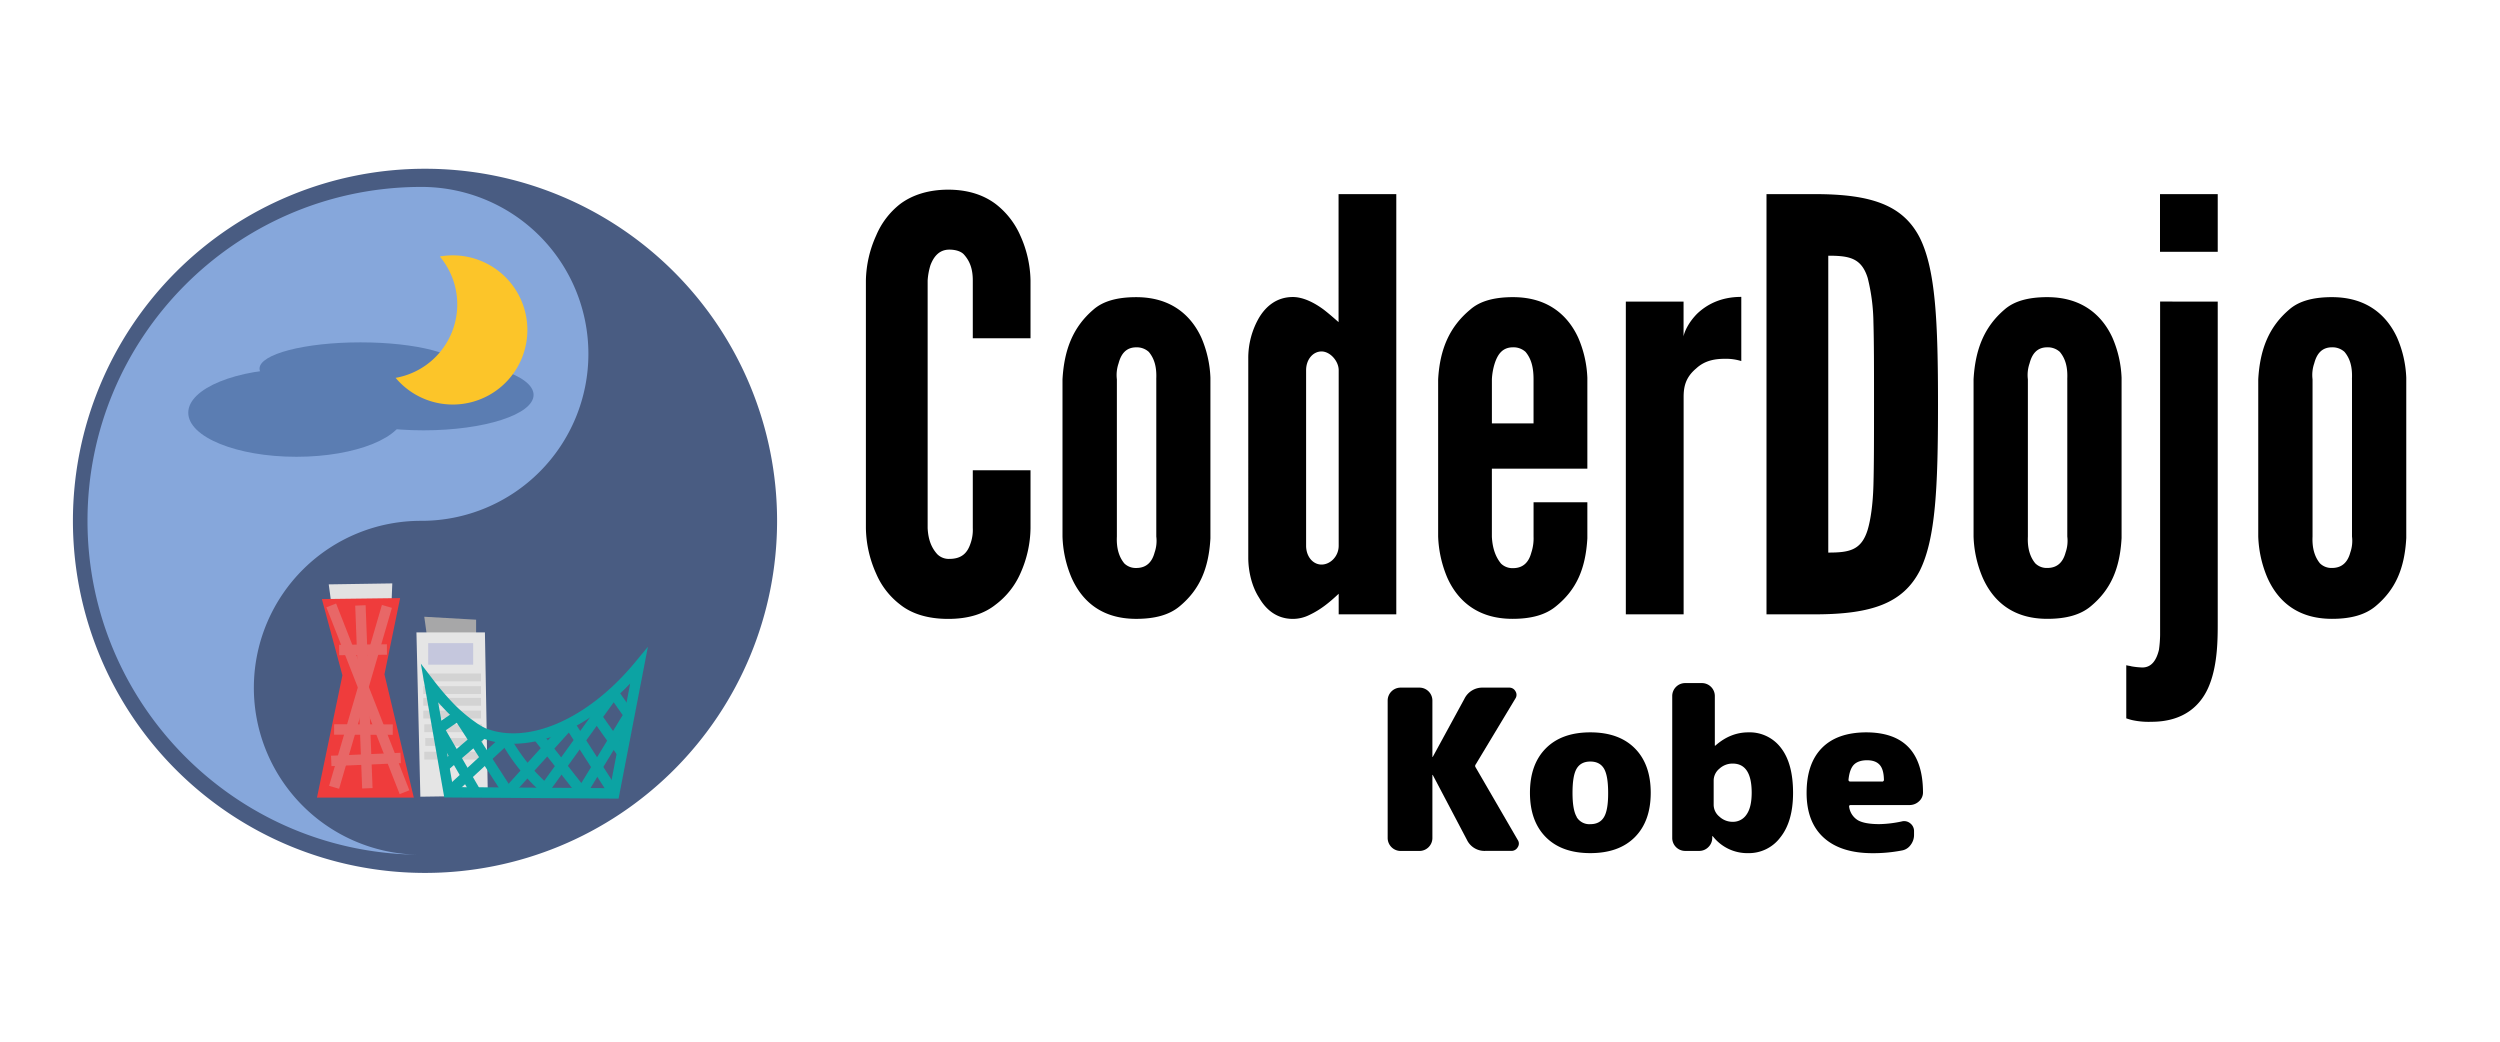 <svg id="レイヤー_1" data-name="レイヤー 1" xmlns="http://www.w3.org/2000/svg" viewBox="0 0 1200 500"><defs><style>.cls-1{fill:#86a7db;}.cls-2{fill:#495c82;}.cls-13,.cls-2{fill-rule:evenodd;}.cls-3{fill:#e2e2e2;}.cls-4,.cls-5{fill:#ef3c3c;}.cls-5{stroke:#e86767;}.cls-12,.cls-5{stroke-miterlimit:10;stroke-width:5px;}.cls-6{fill:#5b7db2;}.cls-7{fill:#a7a7a8;}.cls-8{fill:#e5e5e5;}.cls-9{fill:#c5c7dd;}.cls-10{fill:#d3d3d3;}.cls-11{fill:#fcc529;}.cls-12{fill:none;stroke:#0ca3a3;}</style></defs><title>logo_2</title><circle id="circle13" class="cls-1" cx="203.3" cy="250" r="165.73"/><path id="path15" class="cls-2" d="M204,81A169,169,0,1,1,35,250,169,169,0,0,1,204,81Zm-1.71,8.74c-.79,0-1.58,0-2.37,0C112.53,91,42,162.34,42,250s70.69,159.13,158.22,160.24A80.13,80.13,0,0,1,202.29,250a80.14,80.14,0,1,0,0-160.28Z"/><path class="cls-3" d="M157.79,280.5l1.4,10.33,28.64.94q.24-5.86.47-11.74Z"/><path class="cls-4" d="M154.5,287.55l37.56-.47q-3.76,18.3-7.52,36.61l14.09,59.15H152.15l12.21-58.68Z"/><path class="cls-5" d="M194.17,380.26,159,290.6Z"/><path class="cls-5" d="M176.33,378.38,173,290.6Z"/><path class="cls-5" d="M160.37,377.91l25.35-86.84Z"/><path class="cls-5" d="M159,365.24l33.33-1.41Z"/><path class="cls-5" d="M160.37,350.14l28.16.08Z"/><path class="cls-5" d="M163.89,331.84h0Z"/><path class="cls-5" d="M159.43,301.86h0Z"/><path class="cls-5" d="M162.79,312l22.93-.24Z"/><ellipse class="cls-6" cx="173.04" cy="176.94" rx="48.47" ry="12.61"/><ellipse class="cls-6" cx="142.27" cy="198.1" rx="51.9" ry="21.16"/><polygon class="cls-7" points="203.65 296.04 205.81 311.53 228.53 311.53 228.53 297.45 203.65 296.04"/><path class="cls-8" d="M199.89,303.55h32.87l1.4,78.4-32.39.47Q200.84,343,199.89,303.55Z"/><rect class="cls-9" x="205.53" y="308.71" width="21.59" height="10.33"/><rect class="cls-10" x="203.18" y="323.27" width="27.7" height="3.76"/><rect class="cls-10" x="203.18" y="335" width="27.7" height="3.76"/><rect class="cls-10" x="203.18" y="329.37" width="27.7" height="3.76"/><rect class="cls-10" x="203.18" y="341.11" width="27.7" height="3.76"/><rect class="cls-10" x="203.65" y="347.68" width="27.7" height="3.76"/><rect class="cls-10" x="204.12" y="354.25" width="27.7" height="3.76"/><rect class="cls-10" x="203.65" y="360.82" width="27.7" height="3.76"/><ellipse class="cls-6" cx="203.3" cy="189.55" rx="52.82" ry="17.01"/><path class="cls-11" d="M229.57,124.73a35.65,35.65,0,0,0-18.46-1.61,35.79,35.79,0,0,1-21.21,58.25,35.8,35.8,0,1,0,39.67-56.64Z"/><path class="cls-12" d="M232,351.82a32.36,32.36,0,0,1-5.36-3.21A75.55,75.55,0,0,1,216.42,340a133,133,0,0,1-10.2-11.82c1.27,7.26,4.07,23.23,6.26,35.73,1.36,7.79,2.49,14.24,2.87,16.38l79.51.54,11.82-61.24C283.46,347.65,253.5,360.51,232,351.82Z"/><path class="cls-12" d="M243.82,380.29Q232,362,220.19,343.76,232,362,243.82,380.29Z"/><path class="cls-12" d="M273.37,347.52l21.22,33Z"/><path class="cls-12" d="M258.06,353.16l21.49,27.4Z"/><path class="cls-12" d="M284.08,340.77l14.81,21Z"/><path class="cls-12" d="M294.59,332.75l7.52,10.74Z"/><path class="cls-12" d="M210,348.6l18.53,32Z"/><path class="cls-12" d="M301.84,343.22l-22.56,37.07Z"/><path class="cls-12" d="M273.37,347.52l-29.55,32.77Z"/><path class="cls-12" d="M242.75,355a89.14,89.14,0,0,0,18.88,23.52l33.23-46.08"/><path class="cls-12" d="M215.35,380.29,242.75,355Z"/><path class="cls-12" d="M220.19,343.22l-10.21,7Z"/><path class="cls-12" d="M232,351.82l-18.8,16.12Z"/><path id="path10" class="cls-13" d="M494.65,225.74v27.71a54.5,54.5,0,0,1-4.94,21.95,37.67,37.67,0,0,1-11.8,14.81c-5.48,4.38-12.89,6.86-22.77,6.86s-17.56-2.48-23.05-6.86a36.86,36.86,0,0,1-11.51-14.81,55.18,55.18,0,0,1-4.95-21.95V134.63A54.5,54.5,0,0,1,420.58,113a37.72,37.72,0,0,1,11.51-15.09c5.49-4.11,13.18-6.87,23.05-6.87s17.29,2.76,22.77,6.87A38.59,38.59,0,0,1,489.71,113a54.41,54.41,0,0,1,4.94,21.67v27.71H466.94V134.63c0-5.48-1.37-9.33-4.39-12.62-1.37-1.37-3.84-2.19-6.85-2.19-5.22,0-7.68,3.83-9.06,7.4a31.19,31.19,0,0,0-1.37,7.43V253.47c.28,5.75,1.93,9.6,4.67,12.6a7.8,7.8,0,0,0,5.76,2.2c6.31,0,8.78-3.29,10.15-7.41a19.42,19.42,0,0,0,1.09-7.41V225.74ZM581,258.4c-.81,14.54-5.2,24.69-14.81,32.65-4.94,4.12-11.8,6-20.85,6-17.85,0-26.62-9.88-31-19.76A54.78,54.78,0,0,1,510,257.57V182.11c.82-14.55,5.2-25.23,14.8-33.47,4.68-4.13,11.54-6,20.59-6,17.83,0,26.89,9.88,31.28,19.48A53.45,53.45,0,0,1,581,181.3v77.11ZM555,182.09c.28-5.75-.82-9.87-3.57-13.17a8.53,8.53,0,0,0-6-2.2c-5.22,0-7.42,3.57-8.51,7.68a17.16,17.16,0,0,0-.82,7.68v75.46c-.27,5.76,1.1,9.89,3.57,12.9a7.84,7.84,0,0,0,5.76,2.19c5.2,0,7.68-3.28,8.77-7.41a16.85,16.85,0,0,0,.82-7.68V182.08ZM670.28,294.87H642.57V285c-4.66,4.39-8.77,7.67-14,10.15a17.8,17.8,0,0,1-8,1.92c-7.68,0-12.9-4.4-16.2-10.16-3.57-5.48-5.2-12.89-5.2-19.2V171.94a38.6,38.6,0,0,1,5.2-19.48c3.3-5.49,8.52-9.89,16.2-9.89,5.19,0,10.71,3,14.81,6.05,2.47,1.91,4.67,3.84,7.13,6V93.18h27.71V294.87ZM642.57,177.7c0-4.39-4.12-9-8.23-9s-7.41,3.84-7.41,9v84.24c0,5.22,3.29,9.05,7.41,9.05s8.23-3.84,8.23-9.05Zm119.36,63.38v17.3c-.83,14.55-5.2,24.69-15.09,32.66-5,4.12-11.8,6-20.86,6-17.83,0-26.88-9.89-31.28-19.76a55.42,55.42,0,0,1-4.39-19.75V182.09c.82-14.55,5.48-25.23,15.37-33.46,4.68-4.14,11.53-6,20.59-6,17.83,0,26.89,9.89,31.28,19.48a53.55,53.55,0,0,1,4.38,19.23v43.63H716.1v32.65c.28,5.76,1.91,9.89,4.39,12.9a7.84,7.84,0,0,0,5.76,2.19c5.22,0,7.68-3.29,8.77-7.41a21.71,21.71,0,0,0,1.09-7.68V241.1h25.8v0ZM716.1,203.22h20V182.08c0-5.75-1.09-9.88-3.84-13.18a8.57,8.57,0,0,0-6-2.19c-5.22,0-7.42,3.57-8.78,7.68a30,30,0,0,0-1.37,7.67v21.16Zm119.72-29.91a24.81,24.81,0,0,0-7.68-1.09c-4.38,0-9.61.55-14,4.66-5.23,4.39-6,9.05-6,13.71V294.87H780.4V144.76h27.71v16.75c.28-1.91,2.19-6.59,6.59-11,4.39-4.12,11-8,21.12-8v30.74Zm12.1,121.56V93.18h23.33c27.43,0,42.26,5.48,50.21,20.86,7.68,15.37,8.78,40.61,8.78,80.12s-1.1,64.49-8.78,79.86c-8,15.37-22.78,20.86-50.21,20.86H847.92Zm29.65-29.63c10.14,0,15.91-1.11,18.93-11,1.37-4.66,2.48-11.8,2.75-21.4s.28-22.5.28-39,0-29.36-.28-39a92.4,92.4,0,0,0-2.75-21.4c-3-9.61-8.77-10.7-18.93-10.7V265.24Zm140.78-6.86c-.81,14.55-5.2,24.69-14.81,32.66-4.94,4.12-11.8,6-20.85,6-17.85,0-26.62-9.89-31-19.76a54.37,54.37,0,0,1-4.38-19.75V182.09c.82-14.55,5.21-25.23,14.8-33.46,4.68-4.14,11.54-6,20.59-6,17.83,0,26.89,9.89,31.28,19.48a53.55,53.55,0,0,1,4.38,19.23v77.09Zm-26.07-76.3c.28-5.75-.82-9.88-3.57-13.18a8.57,8.57,0,0,0-6-2.19c-5.23,0-7.42,3.57-8.51,7.68a17.1,17.1,0,0,0-.82,7.67v75.47c-.27,5.75,1.1,9.89,3.57,12.89a7.81,7.81,0,0,0,5.76,2.2c5.22,0,7.68-3.29,8.77-7.41a16.88,16.88,0,0,0,.82-7.68V182.06Zm44.52-88.91h27.71v27.71H1036.8Zm27.71,51.59V298.7c0,7.68,0,19.76-3.83,29.65-3.84,10.14-12.34,18.11-28,18.11a37.26,37.26,0,0,1-9.32-.83c-1.1-.28-1.91-.55-2.75-.82V319.3c.82.27,1.65.27,2.47.54a36.54,36.54,0,0,0,5.22.55c4.67,0,6.86-3.84,8-8.5a55.32,55.32,0,0,0,.55-7.14v-160ZM1155,258.38c-.81,14.55-5.21,24.69-14.8,32.66-5,4.12-11.81,6-20.86,6-17.85,0-26.62-9.89-31-19.76a55,55,0,0,1-4.38-19.75V182.09c.82-14.55,5.2-25.23,14.81-33.46,4.67-4.14,11.53-6,20.58-6,17.84,0,26.89,9.89,31.28,19.48a53.34,53.34,0,0,1,4.38,19.23v77.09Zm-26.07-76.3c.29-5.75-.82-9.88-3.57-13.18a8.54,8.54,0,0,0-6-2.19c-5.22,0-7.43,3.57-8.52,7.68a17.1,17.1,0,0,0-.82,7.67v75.47c-.27,5.75,1.11,9.89,3.57,12.89a7.85,7.85,0,0,0,5.77,2.2c5.21,0,7.68-3.29,8.78-7.41a16.88,16.88,0,0,0,.82-7.68V182.08Z"/><path d="M708.33,368.38l20.18,34.79a3.09,3.09,0,0,1,0,3.49,3.42,3.42,0,0,1-3.11,1.77H713a9.35,9.35,0,0,1-8.91-5.37l-16.32-31a.11.11,0,0,0-.22,0v30.28a6.23,6.23,0,0,1-6.11,6.12h-9.24a6.25,6.25,0,0,1-6.12-6.12V336.18a6.23,6.23,0,0,1,6.12-6.12h9.24a6.22,6.22,0,0,1,6.11,6.12v27.05a.11.11,0,1,0,.22,0l15.14-27.8a9.57,9.57,0,0,1,9-5.37h12.46a3.31,3.31,0,0,1,3.06,1.77,3.16,3.16,0,0,1-.06,3.49l-19,31.56A1.17,1.17,0,0,0,708.33,368.38Z"/><path d="M742,359.21q7.62-7.68,21.36-7.68t21.37,7.68q7.62,7.68,7.62,21.31t-7.62,21.31q-7.63,7.67-21.37,7.67T742,401.83q-7.62-7.68-7.62-21.31T742,359.21Zm14.81,33a7.07,7.07,0,0,0,6.55,3.39q4.51,0,6.55-3.39t2-11.64q0-8.26-2-11.65c-1.36-2.26-3.54-3.38-6.55-3.38s-5.19,1.12-6.55,3.38-2,6.14-2,11.65S755.49,389.91,756.85,392.16Z"/><path d="M839.2,351.53A18.82,18.82,0,0,1,854.87,359q5.79,7.47,5.8,21.53,0,13.74-6.07,21.36a18.86,18.86,0,0,1-15.4,7.62,21,21,0,0,1-17-8.05.31.31,0,0,0-.21-.11.1.1,0,0,0-.11.11v.86a6.22,6.22,0,0,1-1.93,4.35,6.11,6.11,0,0,1-4.4,1.77h-6.77a6.23,6.23,0,0,1-6.11-6.12V334a6.23,6.23,0,0,1,6.11-6.12H817a6.23,6.23,0,0,1,6.12,6.12v23.84c0,.07,0,.1.11.1a.29.29,0,0,0,.21-.1Q830.61,351.53,839.2,351.53Zm-7.52,42.94a7.75,7.75,0,0,0,6.66-3.49q2.46-3.48,2.47-10.46,0-14-9.13-14a9.24,9.24,0,0,0-6.39,2.47,7.39,7.39,0,0,0-2.73,5.58v11.81a7.36,7.36,0,0,0,2.73,5.58A9.24,9.24,0,0,0,831.68,394.47Z"/><path d="M895.66,351.53q27.27,0,27.38,28.77a5.67,5.67,0,0,1-1.94,4.35,6.57,6.57,0,0,1-4.61,1.77H888.36c-.64,0-.89.32-.75,1a8.9,8.9,0,0,0,4.24,6.33q3.27,1.83,10.25,1.83a55.34,55.34,0,0,0,10.74-1.29,4.54,4.54,0,0,1,4.08.91,4.65,4.65,0,0,1,1.82,3.81v1.72a7.87,7.87,0,0,1-1.66,4.88,6.47,6.47,0,0,1-4.24,2.63,72.21,72.21,0,0,1-14,1.29q-15.24,0-23.46-7.46t-8.21-21.52q0-14,7.3-21.47T895.66,351.53Zm7.62,23.62a.85.85,0,0,0,1-1q-.11-4.94-2.09-7.08c-1.33-1.43-3.31-2.15-6-2.15s-4.89.7-6.28,2.09-2.28,3.81-2.63,7.25a.76.76,0,0,0,.86.86Z"/></svg>